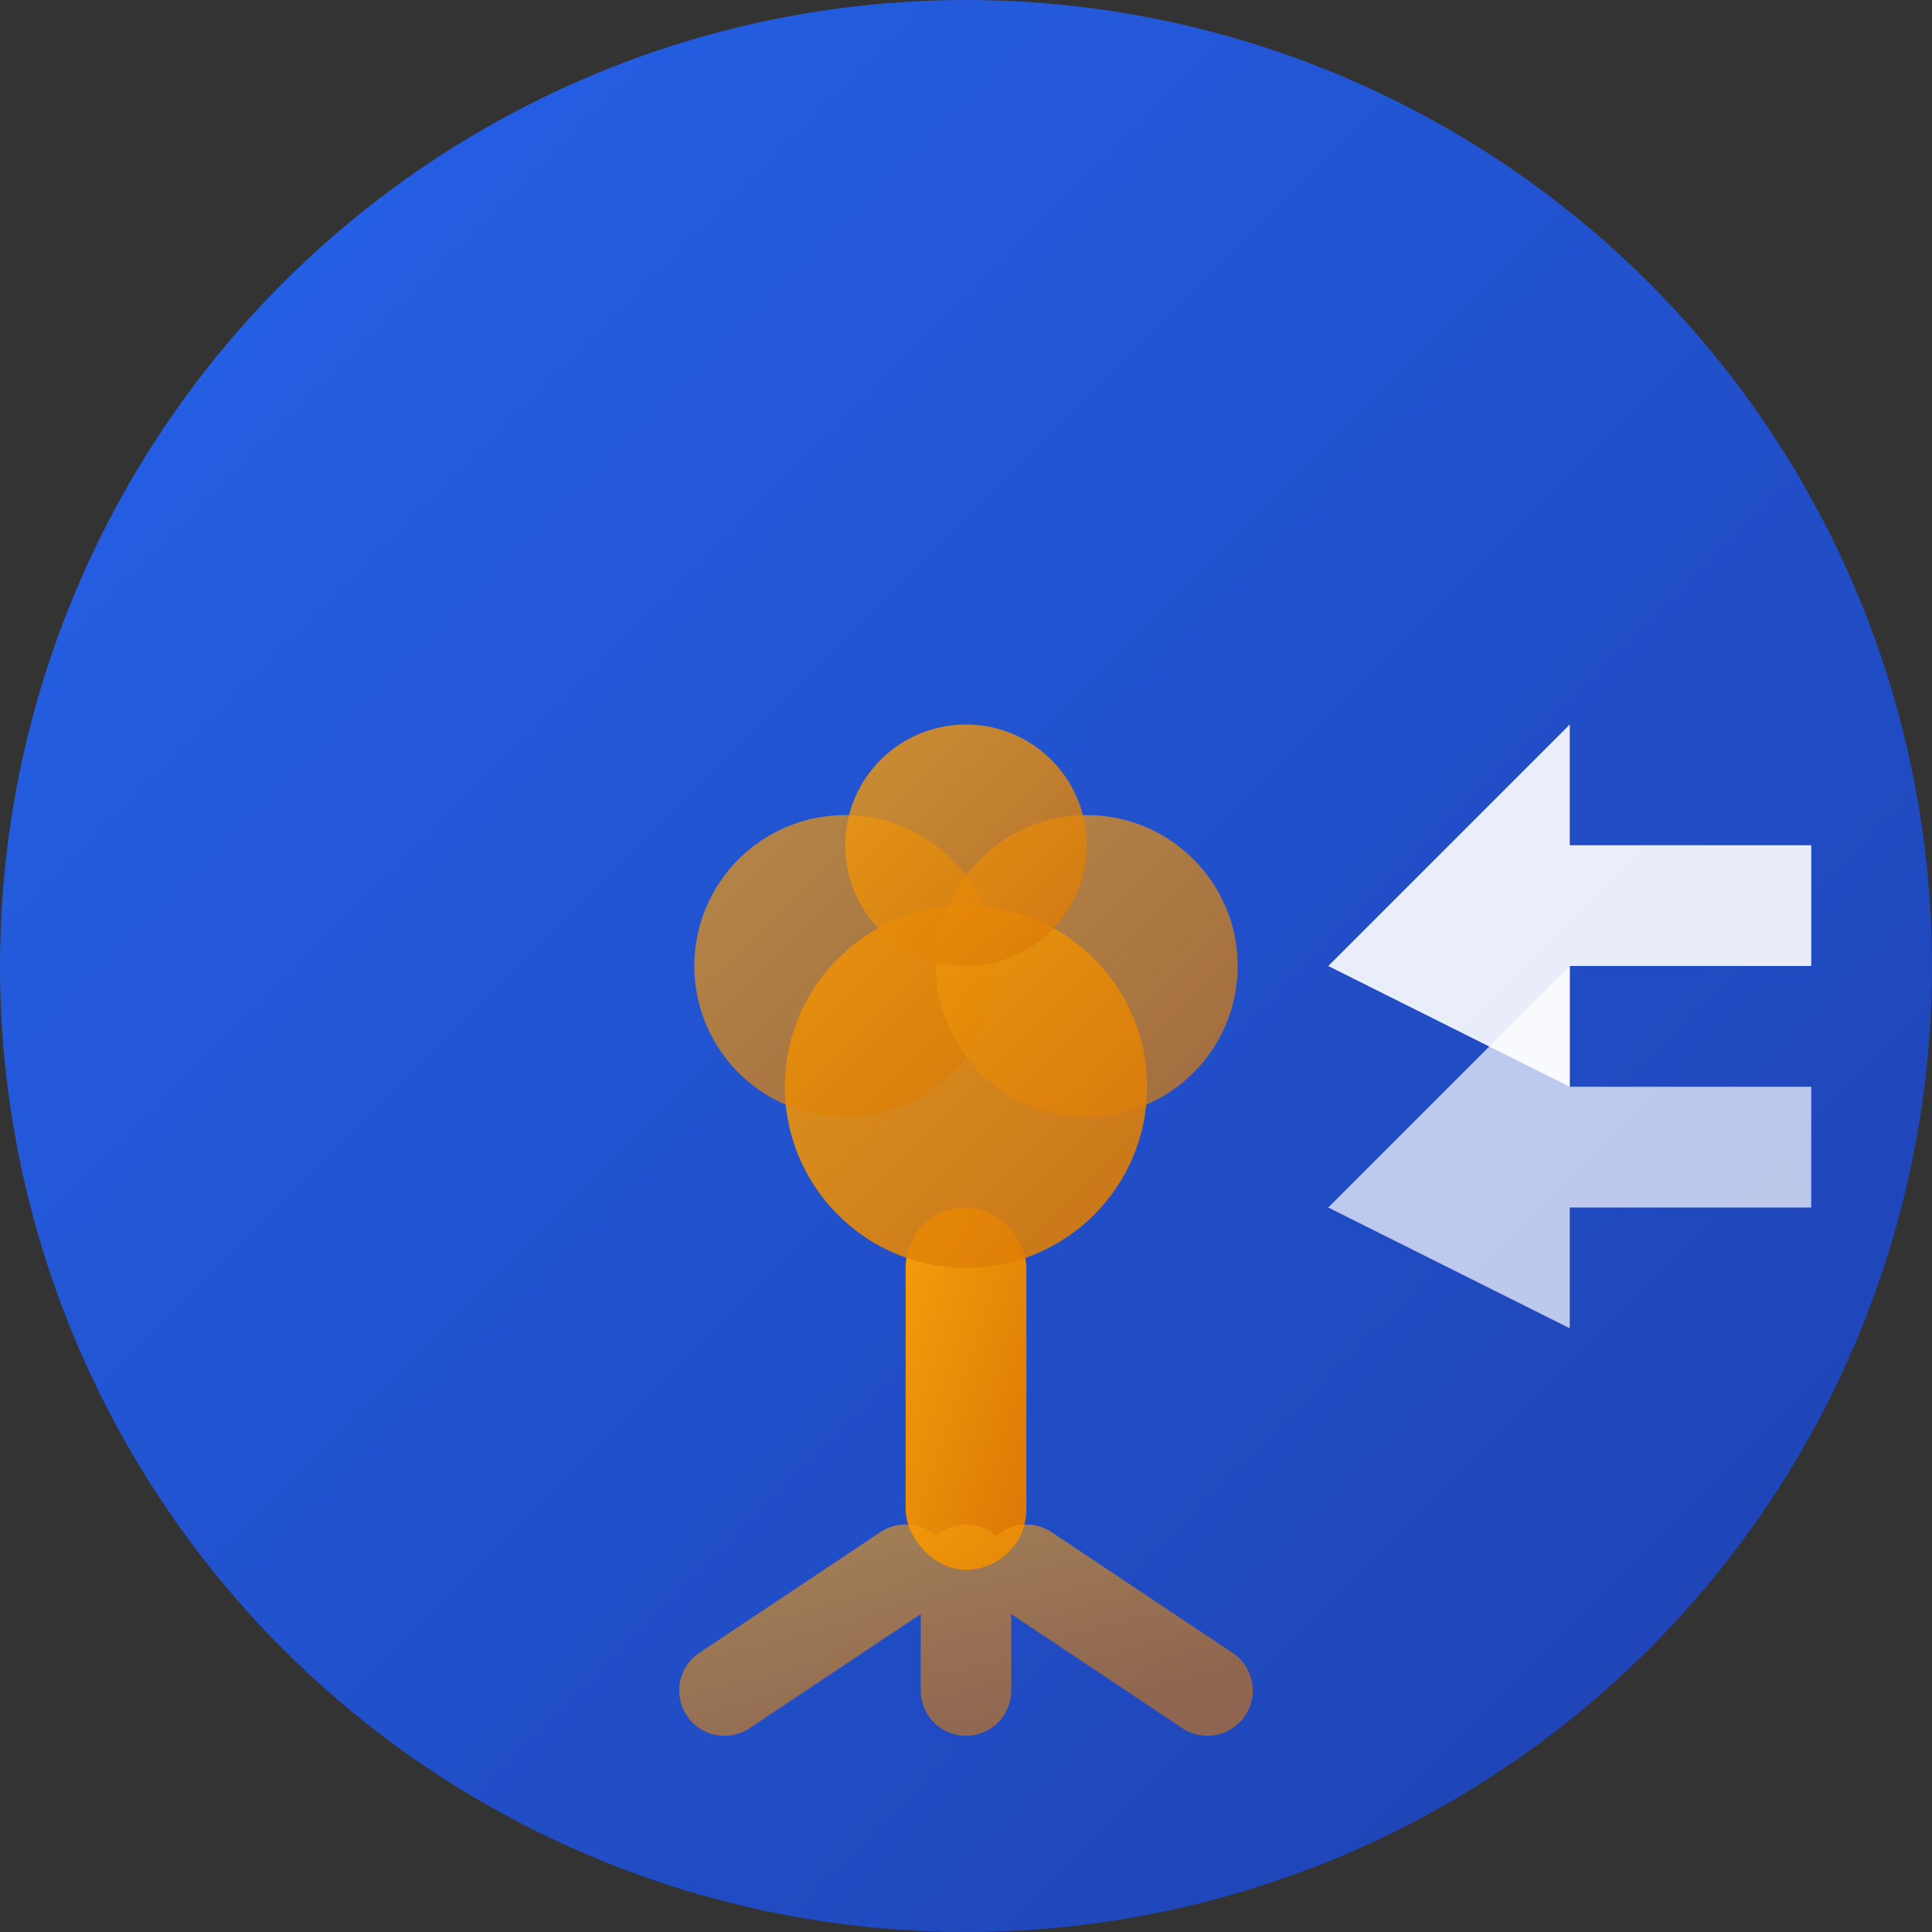 <svg width="32" height="32" viewBox="0 0 32 32" fill="none" xmlns="http://www.w3.org/2000/svg">
  <rect x="0" y="0" width="32" height="32" fill="#333333" stroke="none"/>
  <!-- Background circle with gradient -->
  <defs>
    <linearGradient id="bgGradient" x1="0%" y1="0%" x2="100%" y2="100%">
      <stop offset="0%" style="stop-color:#2563eb;stop-opacity:1" />
      <stop offset="100%" style="stop-color:#1e40af;stop-opacity:1" />
    </linearGradient>
    <linearGradient id="accentGradient" x1="0%" y1="0%" x2="100%" y2="100%">
      <stop offset="0%" style="stop-color:#f59e0b;stop-opacity:1" />
      <stop offset="100%" style="stop-color:#d97706;stop-opacity:1" />
    </linearGradient>
  </defs>
  
  <!-- Background -->
  <circle cx="16" cy="16" r="16" fill="url(#bgGradient)"/>
  
  <!-- Tree/Growth symbol representing "Mizizi" (roots in Swahili) -->
  <g transform="translate(8, 6)">
    <!-- Tree trunk -->
    <rect x="7" y="14" width="2" height="6" fill="url(#accentGradient)" rx="1"/>
    
    <!-- Tree canopy/growth layers -->
    <circle cx="8" cy="12" r="3" fill="url(#accentGradient)" opacity="0.9"/>
    <circle cx="6" cy="10" r="2.5" fill="url(#accentGradient)" opacity="0.7"/>
    <circle cx="10" cy="10" r="2.5" fill="url(#accentGradient)" opacity="0.7"/>
    <circle cx="8" cy="8" r="2" fill="url(#accentGradient)" opacity="0.8"/>
    
    <!-- Roots/foundation lines -->
    <path d="M7 20 L4 22 M9 20 L12 22 M8 20 L8 22" stroke="url(#accentGradient)" stroke-width="1.5" stroke-linecap="round" opacity="0.6"/>
  </g>
  
  <!-- Scale/Growth arrows -->
  <g transform="translate(20, 8)">
    <path d="M2 8 L6 4 L6 6 L10 6 L10 8 L6 8 L6 10 Z" fill="white" opacity="0.9"/>
    <path d="M2 12 L6 8 L6 10 L10 10 L10 12 L6 12 L6 14 Z" fill="white" opacity="0.7"/>
  </g>
</svg>